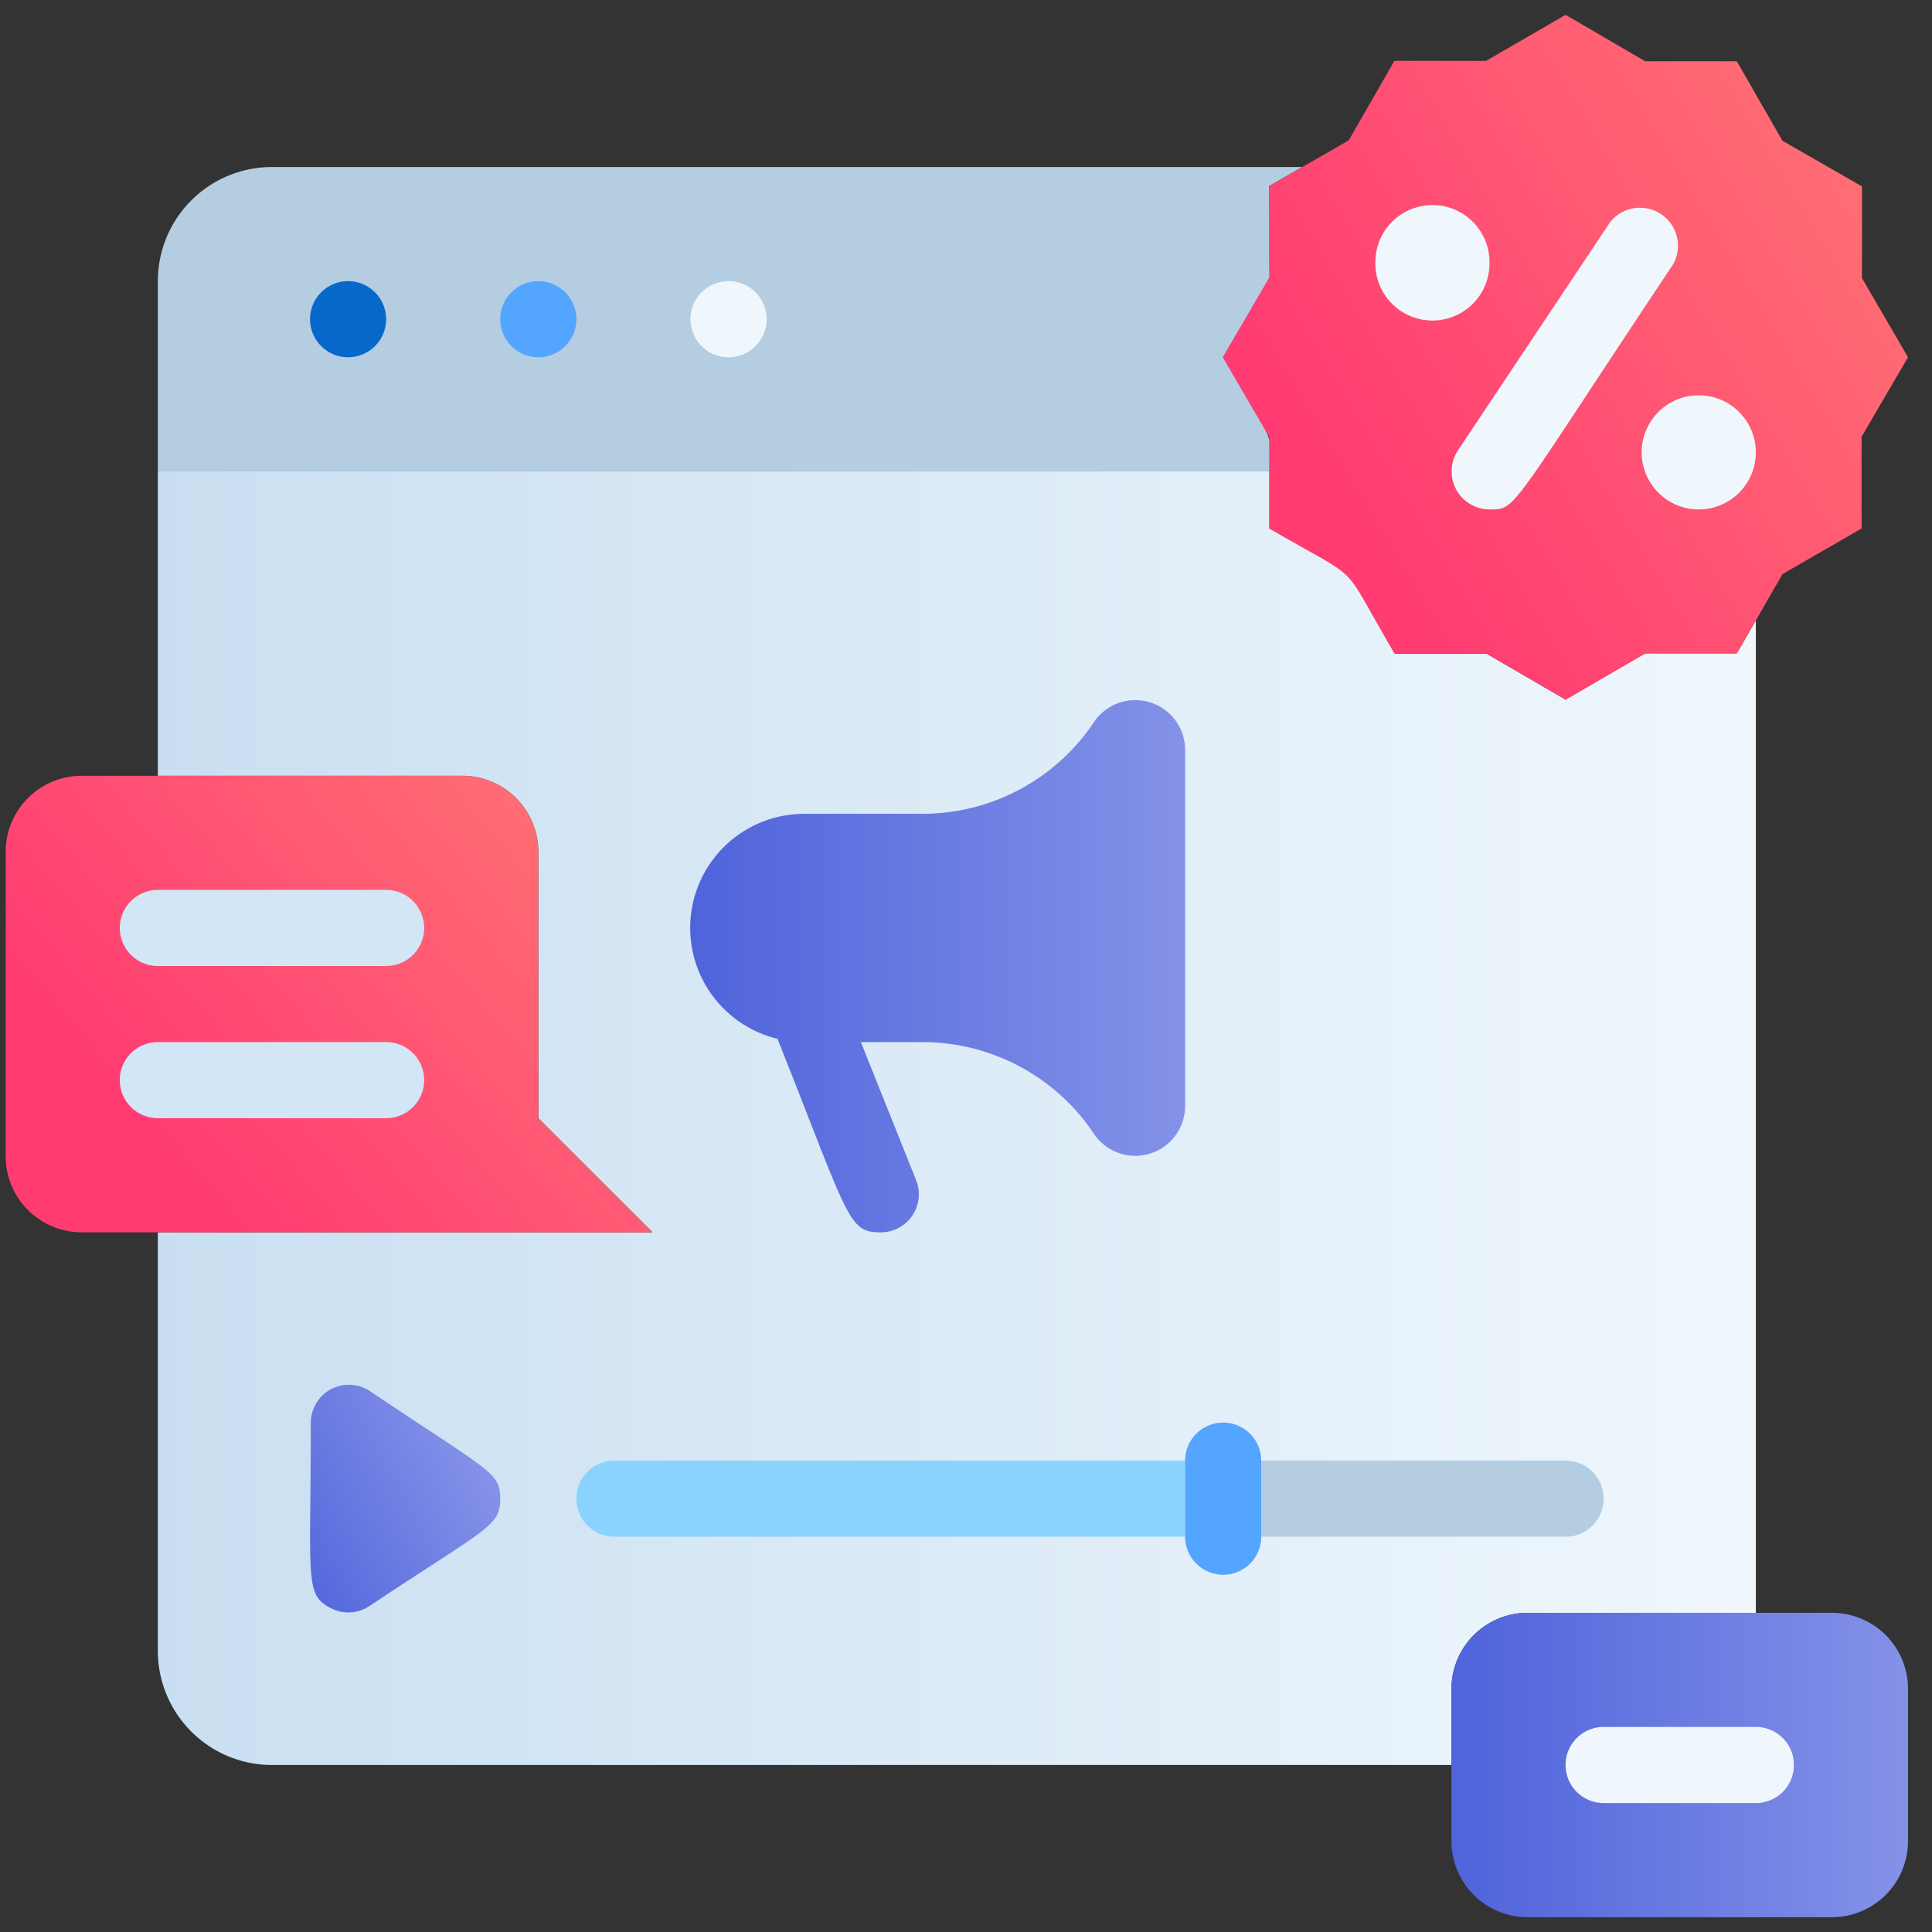 <svg width="63" height="63" fill="none" xmlns="http://www.w3.org/2000/svg"><rect width="100%" height="100%" fill="#333333" stroke="none"/><path d="M57.256 20.235v32.357h-7.444a2.482 2.482 0 00-2.482 2.48v2.482H8.87a3.722 3.722 0 01-3.723-3.722V40.185h16.13l-3.723-3.722v-8.685a2.482 2.482 0 00-2.481-2.481H5.147V15.37H41.4v1.861c3.25 1.861 2.283.943 4.082 4.082h2.99l2.58 1.501 2.593-1.513h2.99l.62-1.067z" fill="url(#paint0_linear_886_6840)"/><path d="M41.4 9.056l-1.514 2.593c1.836 3.14 1.514 2.345 1.514 3.722H5.147V9.168A3.722 3.722 0 018.87 5.446h33.598l-1.08.62.013 2.99z" fill="#B4CDE1"/><path d="M60.704 14.242v2.99l-2.58 1.49-1.489 2.592h-2.99l-2.593 1.501-2.593-1.513h-2.99c-1.861-3.151-.893-2.209-4.082-4.07v-2.99c-.298-.496 0 0-1.514-2.593l1.514-2.593v-2.99l2.593-1.488 1.489-2.593h2.99L51.052.483l2.593 1.514h2.99l1.489 2.593 2.593 1.489v2.99l1.501 2.58-1.514 2.593z" fill="url(#paint1_linear_886_6840)"/><path d="M48.57 16.612a1.24 1.24 0 01-1.03-1.923l4.964-7.444a1.24 1.24 0 012.06 1.365c-5.398 8.101-5.1 8.002-5.993 8.002zm8.685-1.861a1.86 1.86 0 11-3.722 0 1.86 1.86 0 013.722 0zM48.57 8.548a1.861 1.861 0 11-3.721 0 1.861 1.861 0 013.722 0z" fill="#F0F7FC"/><path d="M12.591 10.409a1.24 1.24 0 11-2.481 0 1.24 1.24 0 012.481 0z" fill="#0668CB"/><path d="M18.795 10.409a1.24 1.24 0 11-2.482 0 1.24 1.24 0 012.482 0z" fill="#54A5FF"/><path d="M24.998 10.409a1.241 1.241 0 11-2.482 0 1.241 1.241 0 012.482 0z" fill="#F0F7FC"/><path d="M16.313 48.87c0 .905-.421.942-4.28 3.51a1.241 1.241 0 01-1.24.063c-.87-.447-.658-.894-.658-6.055a1.242 1.242 0 011.923-1.03c3.908 2.63 4.255 2.643 4.255 3.512z" fill="url(#paint2_linear_886_6840)"/><path d="M38.645 47.629v2.481h-18.61a1.24 1.24 0 010-2.481h18.61z" fill="#8AD3FE"/><path d="M51.052 50.11H38.645v-2.48h12.407a1.24 1.24 0 110 2.481z" fill="#B4CDE1"/><path d="M41.127 47.629v2.481a1.24 1.24 0 11-2.482 0v-2.48a1.24 1.24 0 112.482 0z" fill="#54A5FF"/><path d="M59.737 52.592H49.81a2.481 2.481 0 00-2.48 2.48v4.963c0 1.37 1.11 2.482 2.48 2.482h9.926a2.481 2.481 0 002.481-2.482v-4.962a2.48 2.48 0 00-2.481-2.481z" fill="url(#paint3_linear_886_6840)"/><path d="M57.256 58.795h-4.963a1.24 1.24 0 010-2.482h4.963a1.24 1.24 0 010 2.482z" fill="#F0F7FC"/><path d="M21.276 40.185H2.666a2.482 2.482 0 01-2.481-2.482v-9.925a2.481 2.481 0 012.48-2.481h12.408a2.481 2.481 0 012.481 2.481v8.685l3.722 3.722z" fill="url(#paint4_linear_886_6840)"/><path d="M12.591 31.5H5.147a1.24 1.24 0 110-2.481h7.444a1.24 1.24 0 110 2.481z" fill="url(#paint5_linear_886_6840)"/><path d="M12.591 36.463H5.147a1.241 1.241 0 010-2.482h7.444a1.24 1.24 0 110 2.482z" fill="url(#paint6_linear_886_6840)"/><path fill-rule="evenodd" clip-rule="evenodd" d="M35.68 23.535a6.724 6.724 0 01-5.608 3.002H28.72v7.444h1.352a6.725 6.725 0 015.608 3.003 1.625 1.625 0 002.965-.893V24.428a1.625 1.625 0 00-2.965-.893zm-6.96 16.65c-.894 0-1-.269-2.404-3.864a439.51 439.51 0 00-.962-2.446 3.721 3.721 0 01.885-7.338h2.481v7.444h-.648l1.802 4.504a1.24 1.24 0 01-1.154 1.7z" fill="url(#paint7_linear_886_6840)"/><defs><linearGradient id="paint0_linear_886_6840" x1="5.147" y1="36.463" x2="57.256" y2="36.463" gradientUnits="userSpaceOnUse"><stop stop-color="#C9DFF1"/><stop offset="1" stop-color="#F0F7FC"/></linearGradient><linearGradient id="paint1_linear_886_6840" x1="71.44" y1="-10.698" x2="39.119" y2="8.598" gradientUnits="userSpaceOnUse"><stop stop-color="#FF9B75"/><stop offset="1" stop-color="#FF3B72"/></linearGradient><linearGradient id="paint2_linear_886_6840" x1="9.483" y1="52.58" x2="16.313" y2="48.867" gradientUnits="userSpaceOnUse"><stop stop-color="#4F63DB"/><stop offset="1" stop-color="#8492E8"/></linearGradient><linearGradient id="paint3_linear_886_6840" x1="47.33" y1="57.554" x2="62.218" y2="57.554" gradientUnits="userSpaceOnUse"><stop stop-color="#4F63DB"/><stop offset="1" stop-color="#8492E8"/></linearGradient><linearGradient id="paint4_linear_886_6840" x1="29.981" y1="17.842" x2="5.844" y2="38.245" gradientUnits="userSpaceOnUse"><stop stop-color="#FF9B75"/><stop offset="1" stop-color="#FF3B72"/></linearGradient><linearGradient id="paint5_linear_886_6840" x1="103.26" y1="105.94" x2="182.464" y2="105.94" gradientUnits="userSpaceOnUse"><stop stop-color="#D3E6F5"/><stop offset="1" stop-color="#F0F7FC"/></linearGradient><linearGradient id="paint6_linear_886_6840" x1="103.26" y1="120.828" x2="182.464" y2="120.828" gradientUnits="userSpaceOnUse"><stop stop-color="#D3E6F5"/><stop offset="1" stop-color="#F0F7FC"/></linearGradient><linearGradient id="paint7_linear_886_6840" x1="22.517" y1="31.507" x2="38.645" y2="31.507" gradientUnits="userSpaceOnUse"><stop stop-color="#4F63DB"/><stop offset="1" stop-color="#8492E8"/></linearGradient></defs></svg>